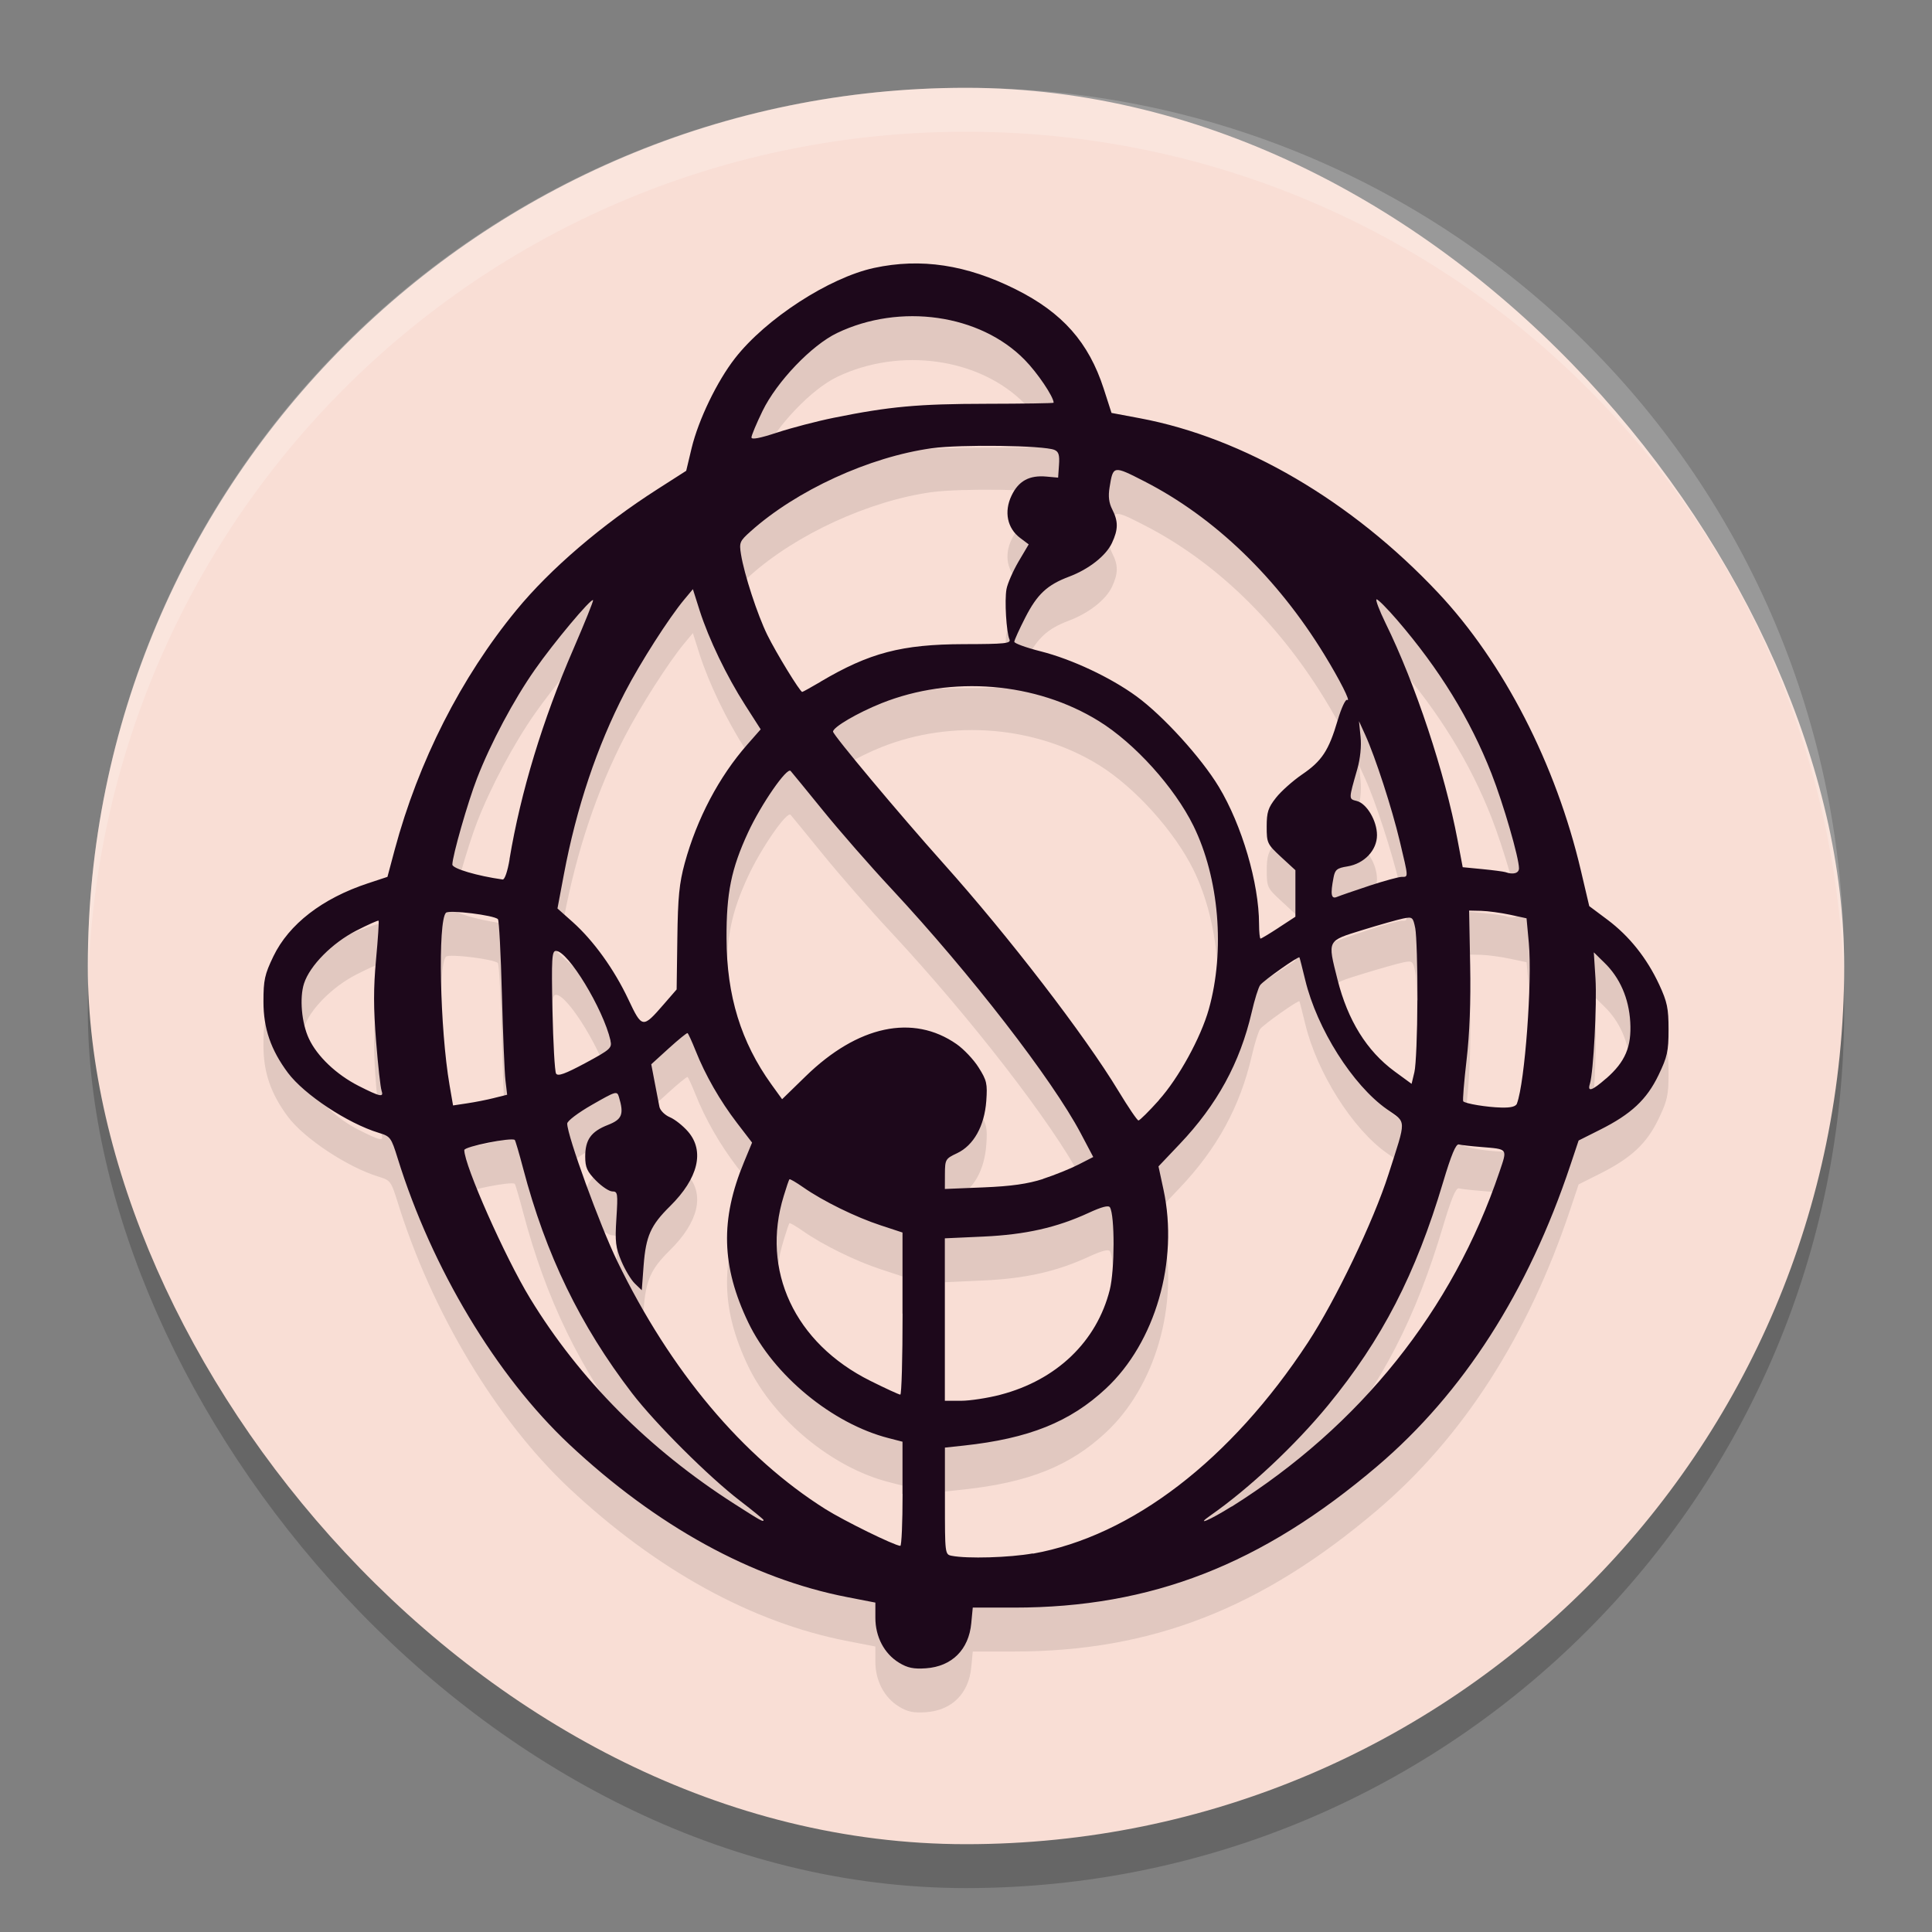 <svg xmlns="http://www.w3.org/2000/svg" width="22" height="22" version="1">
 <rect width="100%" height="100%" fill="#808080" stroke="none"/>
 <rect style="opacity:0.2" width="20" height="20" x="1" y="1.5" rx="10" ry="10"/>
 <rect style="fill:#f9ded5" width="20" height="20" x="1" y="1" rx="10" ry="10"/>
 <path style="opacity:0.2;fill:#ffffff" d="M 11,1 C 5.46,1 1.001,5.46 1.001,11 c 0,0.084 -0.002,0.167 0,0.25 C 1.133,5.827 5.544,1.5 11,1.5 c 5.456,0 9.867,4.327 9.999,9.75 0.002,-0.084 0,-0.166 0,-0.25 C 20.999,5.46 16.54,1 11,1 Z"/>
 <path style="opacity:0.1" d="M 10.238,19.434 C 10.069,19.331 9.968,19.139 9.968,18.922 V 18.749 L 9.649,18.687 C 8.564,18.477 7.475,17.878 6.48,16.945 5.652,16.167 4.917,14.942 4.529,13.692 4.454,13.451 4.446,13.44 4.311,13.399 3.958,13.291 3.465,12.965 3.279,12.717 3.084,12.455 3,12.212 3,11.906 3,11.659 3.014,11.596 3.113,11.39 3.29,11.024 3.668,10.731 4.188,10.559 l 0.224,-0.074 0.082,-0.307 C 4.765,9.169 5.25,8.214 5.88,7.448 6.264,6.98 6.852,6.476 7.489,6.069 L 7.814,5.861 7.876,5.601 C 7.955,5.277 8.165,4.842 8.37,4.579 8.721,4.129 9.441,3.662 9.953,3.551 c 0.534,-0.115 1.052,-0.037 1.614,0.244 0.532,0.266 0.83,0.603 1.001,1.131 l 0.089,0.276 0.325,0.061 c 1.181,0.222 2.41,0.941 3.393,1.986 0.747,0.794 1.343,1.954 1.627,3.165 l 0.095,0.404 0.206,0.154 c 0.251,0.188 0.45,0.438 0.591,0.741 C 18.985,11.91 19,11.981 19,12.224 c 0,0.248 -0.014,0.31 -0.114,0.518 -0.134,0.279 -0.312,0.445 -0.665,0.622 l -0.245,0.123 -0.094,0.281 c -0.481,1.442 -1.219,2.593 -2.197,3.426 -1.319,1.123 -2.574,1.612 -4.138,1.612 h -0.47 l -0.017,0.178 c -0.028,0.301 -0.221,0.492 -0.515,0.513 -0.141,0.01 -0.21,-0.004 -0.307,-0.063 z m 1.523,-1.242 c 1.127,-0.201 2.254,-1.066 3.132,-2.404 0.315,-0.48 0.747,-1.381 0.918,-1.916 0.206,-0.643 0.208,-0.582 -0.018,-0.741 -0.39,-0.274 -0.796,-0.916 -0.93,-1.471 -0.033,-0.135 -0.062,-0.251 -0.066,-0.258 -0.01,-0.018 -0.405,0.261 -0.447,0.315 -0.02,0.026 -0.064,0.166 -0.097,0.311 -0.133,0.574 -0.394,1.052 -0.82,1.5 l -0.241,0.254 0.057,0.265 c 0.175,0.813 -0.093,1.74 -0.655,2.264 -0.409,0.382 -0.879,0.57 -1.619,0.65 l -0.215,0.023 v 0.608 c 0,0.603 7e-4,0.609 0.077,0.624 0.178,0.035 0.656,0.021 0.925,-0.027 z m -1.484,-0.682 v -0.593 l -0.159,-0.041 C 9.478,16.712 8.81,16.162 8.521,15.56 8.214,14.919 8.2,14.387 8.473,13.731 l 0.091,-0.22 -0.171,-0.223 c -0.194,-0.253 -0.362,-0.546 -0.473,-0.826 -0.042,-0.105 -0.083,-0.194 -0.091,-0.198 -0.008,-0.004 -0.105,0.075 -0.214,0.174 l -0.199,0.181 0.039,0.205 c 0.021,0.113 0.046,0.239 0.054,0.28 0.009,0.041 0.062,0.094 0.119,0.118 0.057,0.024 0.15,0.098 0.207,0.164 0.191,0.221 0.116,0.532 -0.205,0.849 -0.221,0.218 -0.275,0.34 -0.301,0.675 l -0.021,0.282 -0.078,-0.075 c -0.043,-0.041 -0.112,-0.156 -0.154,-0.255 -0.066,-0.157 -0.074,-0.221 -0.057,-0.488 0.018,-0.286 0.015,-0.307 -0.046,-0.307 -0.036,0 -0.12,-0.056 -0.187,-0.124 -0.101,-0.103 -0.122,-0.149 -0.122,-0.273 0,-0.192 0.066,-0.285 0.258,-0.36 0.162,-0.063 0.185,-0.121 0.126,-0.318 -0.022,-0.072 -0.033,-0.068 -0.306,0.088 -0.159,0.091 -0.284,0.185 -0.283,0.215 7e-4,0.139 0.371,1.156 0.57,1.567 0.606,1.25 1.428,2.229 2.371,2.823 0.212,0.133 0.781,0.413 0.852,0.418 0.014,9.69e-4 0.026,-0.265 0.026,-0.591 z m -1.583,0.298 c 0,-0.007 -0.12,-0.105 -0.267,-0.218 -0.355,-0.272 -0.964,-0.879 -1.23,-1.226 -0.592,-0.773 -0.981,-1.575 -1.24,-2.559 -0.045,-0.171 -0.088,-0.317 -0.095,-0.324 -0.033,-0.033 -0.575,0.075 -0.575,0.115 0,0.174 0.464,1.221 0.749,1.688 0.563,0.924 1.352,1.718 2.328,2.342 0.302,0.193 0.33,0.209 0.33,0.183 z m 5.33,-0.151 c 1.465,-0.92 2.519,-2.238 3.051,-3.814 0.091,-0.269 0.1,-0.256 -0.209,-0.282 -0.114,-0.009 -0.228,-0.022 -0.254,-0.029 -0.033,-0.009 -0.086,0.117 -0.179,0.429 -0.313,1.051 -0.695,1.791 -1.311,2.542 -0.373,0.454 -0.896,0.945 -1.337,1.253 -0.183,0.128 -0.008,0.054 0.239,-0.101 z m -2.632,-1.275 c 0.64,-0.167 1.097,-0.606 1.245,-1.194 0.057,-0.226 0.058,-0.847 0.002,-0.94 -0.016,-0.026 -0.095,-0.005 -0.242,0.063 -0.364,0.168 -0.719,0.248 -1.199,0.27 l -0.439,0.02 v 0.925 0.925 h 0.184 c 0.101,0 0.304,-0.031 0.45,-0.069 z m -1.115,-0.924 v -0.923 l -0.249,-0.082 c -0.282,-0.092 -0.659,-0.277 -0.88,-0.432 -0.082,-0.057 -0.153,-0.099 -0.159,-0.092 -0.006,0.007 -0.035,0.091 -0.064,0.188 -0.263,0.849 0.124,1.677 0.984,2.106 0.174,0.087 0.329,0.158 0.343,0.158 0.014,7e-5 0.026,-0.415 0.026,-0.923 z m 1.6,-1.534 c 0.132,-0.043 0.315,-0.117 0.406,-0.164 l 0.166,-0.085 -0.143,-0.27 C 11.982,12.791 11.05,11.587 10.155,10.625 9.912,10.365 9.56,9.962 9.372,9.73 9.184,9.499 9.018,9.295 9.003,9.279 8.962,9.232 8.667,9.658 8.518,9.98 8.327,10.393 8.271,10.668 8.273,11.187 c 0.002,0.652 0.165,1.18 0.511,1.661 l 0.122,0.169 0.268,-0.261 c 0.593,-0.578 1.222,-0.712 1.718,-0.367 0.082,0.057 0.196,0.177 0.252,0.267 0.093,0.147 0.101,0.184 0.087,0.381 -0.021,0.286 -0.144,0.506 -0.333,0.595 -0.132,0.062 -0.137,0.071 -0.138,0.236 l -7e-4,0.171 0.439,-0.018 c 0.319,-0.013 0.505,-0.04 0.68,-0.096 z m 1.32,-0.898 c 0.224,-0.249 0.477,-0.711 0.568,-1.034 0.187,-0.667 0.117,-1.493 -0.175,-2.088 C 13.374,9.466 12.923,8.965 12.514,8.712 11.796,8.267 10.838,8.188 10.037,8.508 9.765,8.617 9.486,8.78 9.486,8.831 c 0,0.038 0.755,0.94 1.255,1.499 0.743,0.83 1.612,1.96 1.994,2.592 0.112,0.185 0.215,0.337 0.229,0.337 0.014,0 0.119,-0.104 0.233,-0.231 z m 4.077,0.039 c 0.09,-0.239 0.175,-1.393 0.135,-1.827 l -0.026,-0.281 -0.189,-0.04 c -0.104,-0.022 -0.251,-0.042 -0.327,-0.044 l -0.138,-0.003 0.012,0.623 c 0.008,0.412 -0.006,0.777 -0.041,1.078 -0.029,0.25 -0.046,0.462 -0.038,0.471 0.027,0.027 0.268,0.067 0.434,0.071 0.111,0.003 0.166,-0.012 0.179,-0.047 z m -11.648,-0.062 0.149,-0.037 -0.019,-0.162 c -0.011,-0.089 -0.029,-0.533 -0.041,-0.987 -0.012,-0.454 -0.032,-0.836 -0.045,-0.85 -0.041,-0.045 -0.557,-0.109 -0.592,-0.073 -0.094,0.096 -0.069,1.322 0.041,1.962 l 0.04,0.232 0.159,-0.024 c 0.088,-0.013 0.227,-0.04 0.309,-0.061 z m -1.281,-0.084 c -0.012,-0.031 -0.04,-0.282 -0.062,-0.559 -0.031,-0.383 -0.031,-0.605 -0.001,-0.934 0.022,-0.237 0.035,-0.436 0.029,-0.442 -0.006,-0.006 -0.12,0.045 -0.255,0.114 -0.273,0.14 -0.528,0.397 -0.594,0.601 -0.053,0.163 -0.028,0.45 0.055,0.627 0.094,0.202 0.312,0.409 0.564,0.538 0.248,0.126 0.293,0.136 0.263,0.055 z M 18.29,12.781 c 0.217,-0.19 0.29,-0.361 0.274,-0.643 -0.016,-0.271 -0.118,-0.505 -0.296,-0.677 l -0.119,-0.116 0.019,0.297 c 0.018,0.288 -0.023,1.072 -0.064,1.201 -0.03,0.096 0.025,0.078 0.186,-0.063 z m -2.149,-0.891 c 7e-4,-0.377 -0.011,-0.745 -0.025,-0.819 -0.026,-0.128 -0.032,-0.133 -0.137,-0.112 -0.06,0.012 -0.269,0.071 -0.463,0.131 -0.409,0.127 -0.4,0.109 -0.286,0.563 0.117,0.466 0.334,0.815 0.65,1.047 l 0.194,0.142 0.032,-0.134 c 0.018,-0.074 0.033,-0.442 0.034,-0.818 z M 6.952,12.349 C 6.869,11.988 6.468,11.328 6.331,11.328 c -0.047,0 -0.052,0.082 -0.04,0.676 0.008,0.372 0.026,0.696 0.041,0.721 0.021,0.034 0.102,0.004 0.334,-0.12 0.285,-0.154 0.305,-0.171 0.285,-0.256 z m 0.608,-0.415 0.145,-0.167 0.008,-0.579 c 0.006,-0.474 0.022,-0.63 0.084,-0.859 0.139,-0.507 0.391,-0.985 0.712,-1.35 L 8.662,8.805 8.486,8.53 C 8.274,8.199 8.072,7.779 7.967,7.452 L 7.89,7.209 7.79,7.329 C 7.617,7.537 7.292,8.044 7.116,8.384 6.798,8.998 6.563,9.701 6.421,10.457 l -0.073,0.388 0.173,0.154 c 0.237,0.212 0.472,0.537 0.634,0.881 0.157,0.332 0.163,0.333 0.405,0.054 z m 7.001,-0.871 0.19,-0.124 v -0.265 -0.265 l -0.163,-0.151 c -0.157,-0.145 -0.163,-0.158 -0.163,-0.345 0,-0.164 0.016,-0.215 0.106,-0.329 0.058,-0.074 0.192,-0.193 0.297,-0.265 0.225,-0.153 0.304,-0.272 0.405,-0.616 0.042,-0.141 0.09,-0.245 0.109,-0.233 0.045,0.028 -0.085,-0.229 -0.259,-0.513 C 14.546,7.079 13.832,6.391 13.033,5.982 c -0.358,-0.183 -0.357,-0.183 -0.398,0.067 -0.017,0.103 -0.008,0.177 0.031,0.253 0.069,0.136 0.068,0.227 -0.004,0.381 -0.068,0.145 -0.262,0.298 -0.487,0.383 -0.25,0.094 -0.363,0.199 -0.499,0.464 -0.069,0.135 -0.126,0.26 -0.126,0.278 0,0.018 0.135,0.067 0.301,0.109 0.352,0.089 0.794,0.296 1.09,0.512 0.303,0.221 0.737,0.698 0.938,1.031 0.263,0.436 0.457,1.097 0.458,1.561 1.39e-4,0.092 0.008,0.167 0.017,0.167 0.009,0 0.102,-0.056 0.206,-0.124 z m 1.031,-0.477 c 0.169,-0.055 0.336,-0.101 0.37,-0.101 0.077,0 0.078,0.016 -0.022,-0.404 C 15.85,9.702 15.662,9.124 15.547,8.87 l -0.072,-0.158 0.018,0.176 c 0.011,0.109 -0.003,0.248 -0.037,0.369 -0.1,0.35 -0.1,0.34 -0.006,0.364 0.114,0.029 0.23,0.226 0.23,0.389 0,0.172 -0.145,0.325 -0.337,0.356 -0.119,0.019 -0.141,0.037 -0.158,0.128 -0.037,0.191 -0.027,0.248 0.04,0.219 0.033,-0.014 0.199,-0.071 0.368,-0.127 z M 5.802,10.283 C 5.929,9.521 6.18,8.694 6.53,7.889 6.659,7.59 6.76,7.341 6.753,7.334 6.73,7.311 6.307,7.816 6.092,8.124 5.851,8.467 5.587,8.963 5.432,9.363 5.327,9.633 5.151,10.249 5.151,10.345 c -2.4e-5,0.046 0.286,0.13 0.573,0.17 0.023,0.003 0.056,-0.093 0.079,-0.232 z M 17.297,10.388 C 17.297,10.267 17.119,9.653 16.984,9.309 16.741,8.689 16.391,8.12 15.911,7.562 15.799,7.432 15.693,7.325 15.676,7.325 c -0.017,0 0.029,0.122 0.102,0.272 0.339,0.689 0.676,1.705 0.82,2.471 l 0.058,0.307 0.226,0.022 c 0.124,0.012 0.241,0.028 0.26,0.034 0.089,0.032 0.155,0.013 0.155,-0.044 z M 9.343,8.263 c 0.558,-0.33 0.925,-0.426 1.632,-0.428 0.469,-8.673e-4 0.539,-0.008 0.52,-0.054 -0.036,-0.085 -0.057,-0.444 -0.034,-0.572 0.012,-0.065 0.074,-0.206 0.137,-0.314 l 0.116,-0.196 -0.097,-0.073 C 11.47,6.516 11.431,6.328 11.518,6.145 11.598,5.976 11.721,5.909 11.917,5.927 l 0.132,0.012 0.01,-0.145 c 0.008,-0.113 -0.004,-0.151 -0.052,-0.171 -0.121,-0.051 -1.072,-0.064 -1.397,-0.019 -0.711,0.098 -1.543,0.48 -2.066,0.948 -0.122,0.11 -0.129,0.126 -0.107,0.261 0.037,0.229 0.187,0.687 0.299,0.916 0.101,0.207 0.373,0.649 0.398,0.649 0.007,0 0.1,-0.052 0.208,-0.115 z M 9.496,5.257 c 0.632,-0.128 0.96,-0.158 1.736,-0.159 0.421,-7.652e-4 0.766,-0.006 0.766,-0.012 0,-0.067 -0.184,-0.341 -0.33,-0.489 C 11.16,4.078 10.25,3.948 9.532,4.292 9.242,4.431 8.846,4.845 8.683,5.18 8.614,5.322 8.557,5.458 8.557,5.481 c 0,0.028 0.098,0.009 0.294,-0.056 C 9.013,5.372 9.303,5.296 9.496,5.257 Z"/>
 <path style="fill:#1d081b" d="M 10.238,18.934 C 10.069,18.831 9.968,18.639 9.968,18.422 V 18.249 L 9.649,18.187 C 8.564,17.977 7.475,17.378 6.48,16.445 5.652,15.667 4.917,14.442 4.529,13.192 4.454,12.951 4.446,12.94 4.311,12.899 3.958,12.791 3.465,12.465 3.279,12.217 3.084,11.955 3,11.712 3,11.406 3,11.159 3.014,11.096 3.113,10.89 3.29,10.524 3.668,10.231 4.188,10.059 l 0.224,-0.074 0.082,-0.307 C 4.765,8.669 5.25,7.714 5.88,6.948 6.264,6.48 6.852,5.976 7.489,5.569 L 7.814,5.361 7.876,5.101 C 7.955,4.777 8.165,4.342 8.37,4.079 8.721,3.629 9.441,3.162 9.953,3.051 c 0.534,-0.115 1.052,-0.037 1.614,0.244 0.532,0.266 0.83,0.603 1.001,1.131 l 0.089,0.276 0.325,0.061 c 1.181,0.222 2.41,0.941 3.393,1.986 0.747,0.794 1.343,1.954 1.627,3.165 l 0.095,0.404 0.206,0.154 c 0.251,0.188 0.45,0.438 0.591,0.741 C 18.985,11.41 19,11.481 19,11.724 c 0,0.248 -0.014,0.31 -0.114,0.518 -0.134,0.279 -0.312,0.445 -0.665,0.622 l -0.245,0.123 -0.094,0.281 c -0.481,1.442 -1.219,2.593 -2.197,3.426 -1.319,1.123 -2.574,1.612 -4.138,1.612 h -0.47 l -0.017,0.178 c -0.028,0.301 -0.221,0.492 -0.515,0.513 -0.141,0.01 -0.21,-0.004 -0.307,-0.063 z m 1.523,-1.242 c 1.127,-0.201 2.254,-1.066 3.132,-2.404 0.315,-0.48 0.747,-1.381 0.918,-1.916 0.206,-0.643 0.208,-0.582 -0.018,-0.741 -0.39,-0.274 -0.796,-0.916 -0.93,-1.471 -0.033,-0.135 -0.062,-0.251 -0.066,-0.258 -0.01,-0.018 -0.405,0.261 -0.447,0.315 -0.02,0.026 -0.064,0.166 -0.097,0.311 -0.133,0.574 -0.394,1.052 -0.82,1.5 l -0.241,0.254 0.057,0.265 c 0.175,0.813 -0.093,1.74 -0.655,2.264 -0.409,0.382 -0.879,0.57 -1.619,0.65 l -0.215,0.023 v 0.608 c 0,0.603 7e-4,0.609 0.077,0.624 0.178,0.035 0.656,0.021 0.925,-0.027 z m -1.484,-0.682 v -0.593 l -0.159,-0.041 C 9.478,16.212 8.81,15.662 8.521,15.06 8.214,14.419 8.2,13.887 8.473,13.231 l 0.091,-0.22 -0.171,-0.223 c -0.194,-0.253 -0.362,-0.546 -0.473,-0.826 -0.042,-0.105 -0.083,-0.194 -0.091,-0.198 -0.008,-0.004 -0.105,0.075 -0.214,0.174 l -0.199,0.181 0.039,0.205 c 0.021,0.113 0.046,0.239 0.054,0.28 0.009,0.041 0.062,0.094 0.119,0.118 0.057,0.024 0.15,0.098 0.207,0.164 0.191,0.221 0.116,0.532 -0.205,0.849 -0.221,0.218 -0.275,0.34 -0.301,0.675 l -0.021,0.282 -0.078,-0.075 c -0.043,-0.041 -0.112,-0.156 -0.154,-0.255 -0.066,-0.157 -0.074,-0.221 -0.057,-0.488 0.018,-0.286 0.015,-0.307 -0.046,-0.307 -0.036,0 -0.12,-0.056 -0.187,-0.124 -0.101,-0.103 -0.122,-0.149 -0.122,-0.273 0,-0.192 0.066,-0.285 0.258,-0.36 0.162,-0.063 0.185,-0.121 0.126,-0.318 -0.022,-0.072 -0.033,-0.068 -0.306,0.088 -0.159,0.091 -0.284,0.185 -0.283,0.215 7e-4,0.139 0.371,1.156 0.57,1.567 0.606,1.25 1.428,2.229 2.371,2.823 0.212,0.133 0.781,0.413 0.852,0.418 0.014,9.69e-4 0.026,-0.265 0.026,-0.591 z m -1.583,0.298 c 0,-0.007 -0.12,-0.105 -0.267,-0.218 -0.355,-0.272 -0.964,-0.879 -1.23,-1.226 -0.592,-0.773 -0.981,-1.575 -1.24,-2.559 -0.045,-0.171 -0.088,-0.317 -0.095,-0.324 -0.033,-0.033 -0.575,0.075 -0.575,0.115 0,0.174 0.464,1.221 0.749,1.688 0.563,0.924 1.352,1.718 2.328,2.342 0.302,0.193 0.33,0.209 0.33,0.183 z m 5.33,-0.151 c 1.465,-0.92 2.519,-2.238 3.051,-3.814 0.091,-0.269 0.1,-0.256 -0.209,-0.282 -0.114,-0.009 -0.228,-0.022 -0.254,-0.029 -0.033,-0.009 -0.086,0.117 -0.179,0.429 -0.313,1.051 -0.695,1.791 -1.311,2.542 -0.373,0.454 -0.896,0.945 -1.337,1.253 -0.183,0.128 -0.008,0.054 0.239,-0.101 z m -2.632,-1.275 c 0.64,-0.167 1.097,-0.606 1.245,-1.194 0.057,-0.226 0.058,-0.847 0.002,-0.94 -0.016,-0.026 -0.095,-0.005 -0.242,0.063 -0.364,0.168 -0.719,0.248 -1.199,0.27 l -0.439,0.02 v 0.925 0.925 h 0.184 c 0.101,0 0.304,-0.031 0.45,-0.069 z m -1.115,-0.924 v -0.923 l -0.249,-0.082 c -0.282,-0.092 -0.659,-0.277 -0.88,-0.432 -0.082,-0.057 -0.153,-0.099 -0.159,-0.092 -0.006,0.007 -0.035,0.091 -0.064,0.188 -0.263,0.849 0.124,1.677 0.984,2.106 0.174,0.087 0.329,0.158 0.343,0.158 0.014,6.9e-5 0.026,-0.415 0.026,-0.923 z m 1.6,-1.534 c 0.132,-0.043 0.315,-0.117 0.406,-0.164 l 0.166,-0.085 L 12.307,12.906 C 11.982,12.291 11.05,11.087 10.155,10.125 9.912,9.865 9.56,9.462 9.372,9.23 9.184,8.999 9.018,8.795 9.003,8.779 8.962,8.732 8.667,9.158 8.518,9.48 8.327,9.893 8.271,10.168 8.273,10.687 c 0.002,0.652 0.165,1.18 0.511,1.661 l 0.122,0.169 0.268,-0.261 c 0.593,-0.578 1.222,-0.712 1.718,-0.367 0.082,0.057 0.196,0.177 0.252,0.267 0.093,0.147 0.101,0.184 0.087,0.381 -0.021,0.286 -0.144,0.506 -0.333,0.595 -0.132,0.062 -0.137,0.071 -0.138,0.236 l -7e-4,0.171 0.439,-0.018 c 0.319,-0.013 0.505,-0.04 0.68,-0.096 z m 1.32,-0.898 c 0.224,-0.249 0.477,-0.711 0.568,-1.034 0.187,-0.667 0.117,-1.493 -0.175,-2.088 C 13.374,8.966 12.923,8.465 12.514,8.212 11.796,7.767 10.838,7.688 10.037,8.008 9.765,8.117 9.486,8.28 9.486,8.331 c 0,0.038 0.755,0.94 1.255,1.499 0.743,0.83 1.612,1.96 1.994,2.592 0.112,0.185 0.215,0.337 0.229,0.337 0.014,0 0.119,-0.104 0.233,-0.231 z m 4.077,0.039 c 0.09,-0.239 0.175,-1.393 0.135,-1.827 l -0.026,-0.281 -0.189,-0.041 c -0.104,-0.022 -0.251,-0.042 -0.327,-0.044 l -0.138,-0.003 0.012,0.623 c 0.008,0.412 -0.006,0.777 -0.041,1.078 -0.029,0.25 -0.046,0.462 -0.038,0.471 0.027,0.027 0.268,0.067 0.434,0.071 0.111,0.003 0.166,-0.012 0.179,-0.047 z m -11.648,-0.062 0.149,-0.037 -0.019,-0.162 c -0.011,-0.089 -0.029,-0.533 -0.041,-0.987 -0.012,-0.454 -0.032,-0.836 -0.045,-0.85 -0.041,-0.045 -0.557,-0.109 -0.592,-0.073 -0.094,0.096 -0.069,1.322 0.041,1.962 l 0.04,0.232 0.159,-0.024 c 0.088,-0.013 0.227,-0.04 0.309,-0.061 z m -1.281,-0.084 c -0.012,-0.031 -0.04,-0.282 -0.062,-0.559 -0.031,-0.383 -0.031,-0.605 -0.001,-0.934 0.022,-0.237 0.035,-0.436 0.029,-0.442 -0.006,-0.006 -0.12,0.045 -0.255,0.114 -0.273,0.14 -0.528,0.397 -0.594,0.601 -0.053,0.163 -0.028,0.45 0.055,0.627 0.094,0.202 0.312,0.409 0.564,0.538 0.248,0.126 0.293,0.136 0.263,0.055 z M 18.29,12.281 c 0.217,-0.19 0.29,-0.361 0.274,-0.643 -0.016,-0.271 -0.118,-0.505 -0.296,-0.677 l -0.119,-0.116 0.019,0.297 c 0.018,0.288 -0.023,1.072 -0.064,1.201 -0.03,0.096 0.025,0.078 0.186,-0.063 z m -2.149,-0.891 c 7e-4,-0.377 -0.011,-0.745 -0.025,-0.819 -0.026,-0.128 -0.032,-0.133 -0.137,-0.112 -0.06,0.012 -0.269,0.071 -0.463,0.131 -0.409,0.127 -0.4,0.109 -0.286,0.563 0.117,0.466 0.334,0.815 0.65,1.047 l 0.194,0.142 0.032,-0.134 c 0.018,-0.074 0.033,-0.442 0.034,-0.818 z M 6.952,11.849 C 6.869,11.488 6.468,10.828 6.331,10.828 c -0.047,0 -0.052,0.082 -0.04,0.676 0.008,0.372 0.026,0.696 0.041,0.721 0.021,0.034 0.102,0.004 0.334,-0.12 0.285,-0.154 0.305,-0.171 0.285,-0.256 z m 0.608,-0.415 0.145,-0.167 0.008,-0.579 c 0.006,-0.474 0.022,-0.63 0.084,-0.859 0.139,-0.507 0.391,-0.985 0.712,-1.35 L 8.662,8.305 8.486,8.03 C 8.274,7.699 8.072,7.279 7.967,6.952 L 7.89,6.709 7.79,6.829 C 7.617,7.037 7.292,7.544 7.116,7.884 6.798,8.498 6.563,9.201 6.421,9.957 l -0.073,0.388 0.173,0.154 c 0.237,0.212 0.472,0.537 0.634,0.881 0.157,0.332 0.163,0.333 0.405,0.054 z m 7.001,-0.871 0.19,-0.124 V 10.174 9.909 L 14.587,9.758 C 14.43,9.612 14.424,9.599 14.424,9.413 c 0,-0.164 0.016,-0.215 0.106,-0.329 0.058,-0.074 0.192,-0.193 0.297,-0.265 0.225,-0.153 0.304,-0.272 0.405,-0.616 0.042,-0.141 0.09,-0.245 0.109,-0.233 0.045,0.028 -0.085,-0.229 -0.259,-0.513 -0.537,-0.878 -1.251,-1.566 -2.049,-1.975 -0.358,-0.183 -0.357,-0.183 -0.398,0.067 -0.017,0.103 -0.008,0.177 0.031,0.253 0.069,0.136 0.068,0.227 -0.004,0.381 -0.068,0.145 -0.262,0.298 -0.487,0.383 -0.25,0.094 -0.363,0.199 -0.499,0.464 -0.069,0.135 -0.126,0.26 -0.126,0.278 0,0.018 0.135,0.067 0.301,0.109 0.352,0.089 0.794,0.296 1.09,0.512 0.303,0.221 0.737,0.698 0.938,1.031 0.263,0.436 0.457,1.097 0.458,1.561 1.39e-4,0.092 0.008,0.167 0.017,0.167 0.009,0 0.102,-0.056 0.206,-0.124 z m 1.031,-0.477 c 0.169,-0.055 0.336,-0.101 0.37,-0.101 0.077,0 0.078,0.016 -0.022,-0.404 C 15.85,9.202 15.662,8.624 15.547,8.37 l -0.072,-0.158 0.018,0.176 c 0.011,0.109 -0.003,0.248 -0.037,0.369 -0.1,0.35 -0.1,0.34 -0.006,0.364 0.114,0.029 0.23,0.226 0.23,0.389 0,0.172 -0.145,0.325 -0.337,0.356 -0.119,0.019 -0.141,0.037 -0.158,0.128 -0.037,0.191 -0.027,0.248 0.04,0.219 0.033,-0.014 0.199,-0.071 0.368,-0.127 z M 5.802,9.783 C 5.929,9.021 6.18,8.194 6.53,7.389 6.659,7.09 6.76,6.841 6.753,6.834 6.73,6.811 6.307,7.316 6.092,7.624 5.851,7.967 5.587,8.463 5.432,8.863 5.327,9.133 5.151,9.749 5.151,9.845 c -2.4e-5,0.046 0.286,0.13 0.573,0.17 0.023,0.003 0.056,-0.093 0.079,-0.232 z M 17.297,9.888 C 17.297,9.767 17.119,9.153 16.984,8.809 16.741,8.189 16.391,7.62 15.911,7.062 15.799,6.932 15.693,6.825 15.676,6.825 c -0.017,0 0.029,0.122 0.102,0.272 0.339,0.689 0.676,1.705 0.82,2.471 l 0.058,0.307 0.226,0.022 c 0.124,0.012 0.241,0.028 0.26,0.034 0.089,0.032 0.155,0.013 0.155,-0.044 z M 9.343,7.763 c 0.558,-0.33 0.925,-0.426 1.632,-0.428 0.469,-8.673e-4 0.539,-0.008 0.52,-0.054 -0.036,-0.085 -0.057,-0.444 -0.034,-0.572 0.012,-0.065 0.074,-0.206 0.137,-0.314 l 0.116,-0.196 -0.097,-0.073 C 11.47,6.016 11.431,5.828 11.518,5.645 c 0.08,-0.169 0.203,-0.236 0.399,-0.218 l 0.132,0.012 0.01,-0.145 c 0.008,-0.113 -0.004,-0.151 -0.052,-0.171 C 11.888,5.072 10.936,5.059 10.612,5.104 9.9,5.202 9.068,5.584 8.546,6.052 8.423,6.162 8.416,6.178 8.438,6.313 8.475,6.542 8.625,7 8.737,7.229 8.839,7.436 9.11,7.879 9.135,7.879 c 0.007,0 0.1,-0.052 0.208,-0.115 z M 9.496,4.757 c 0.632,-0.128 0.96,-0.158 1.736,-0.159 0.421,-7.652e-4 0.766,-0.006 0.766,-0.012 0,-0.067 -0.184,-0.341 -0.33,-0.489 C 11.16,3.578 10.25,3.448 9.532,3.792 9.242,3.931 8.846,4.345 8.683,4.68 8.614,4.822 8.557,4.958 8.557,4.981 c 0,0.028 0.098,0.009 0.294,-0.056 C 9.013,4.872 9.303,4.796 9.496,4.757 Z"/>
</svg>
